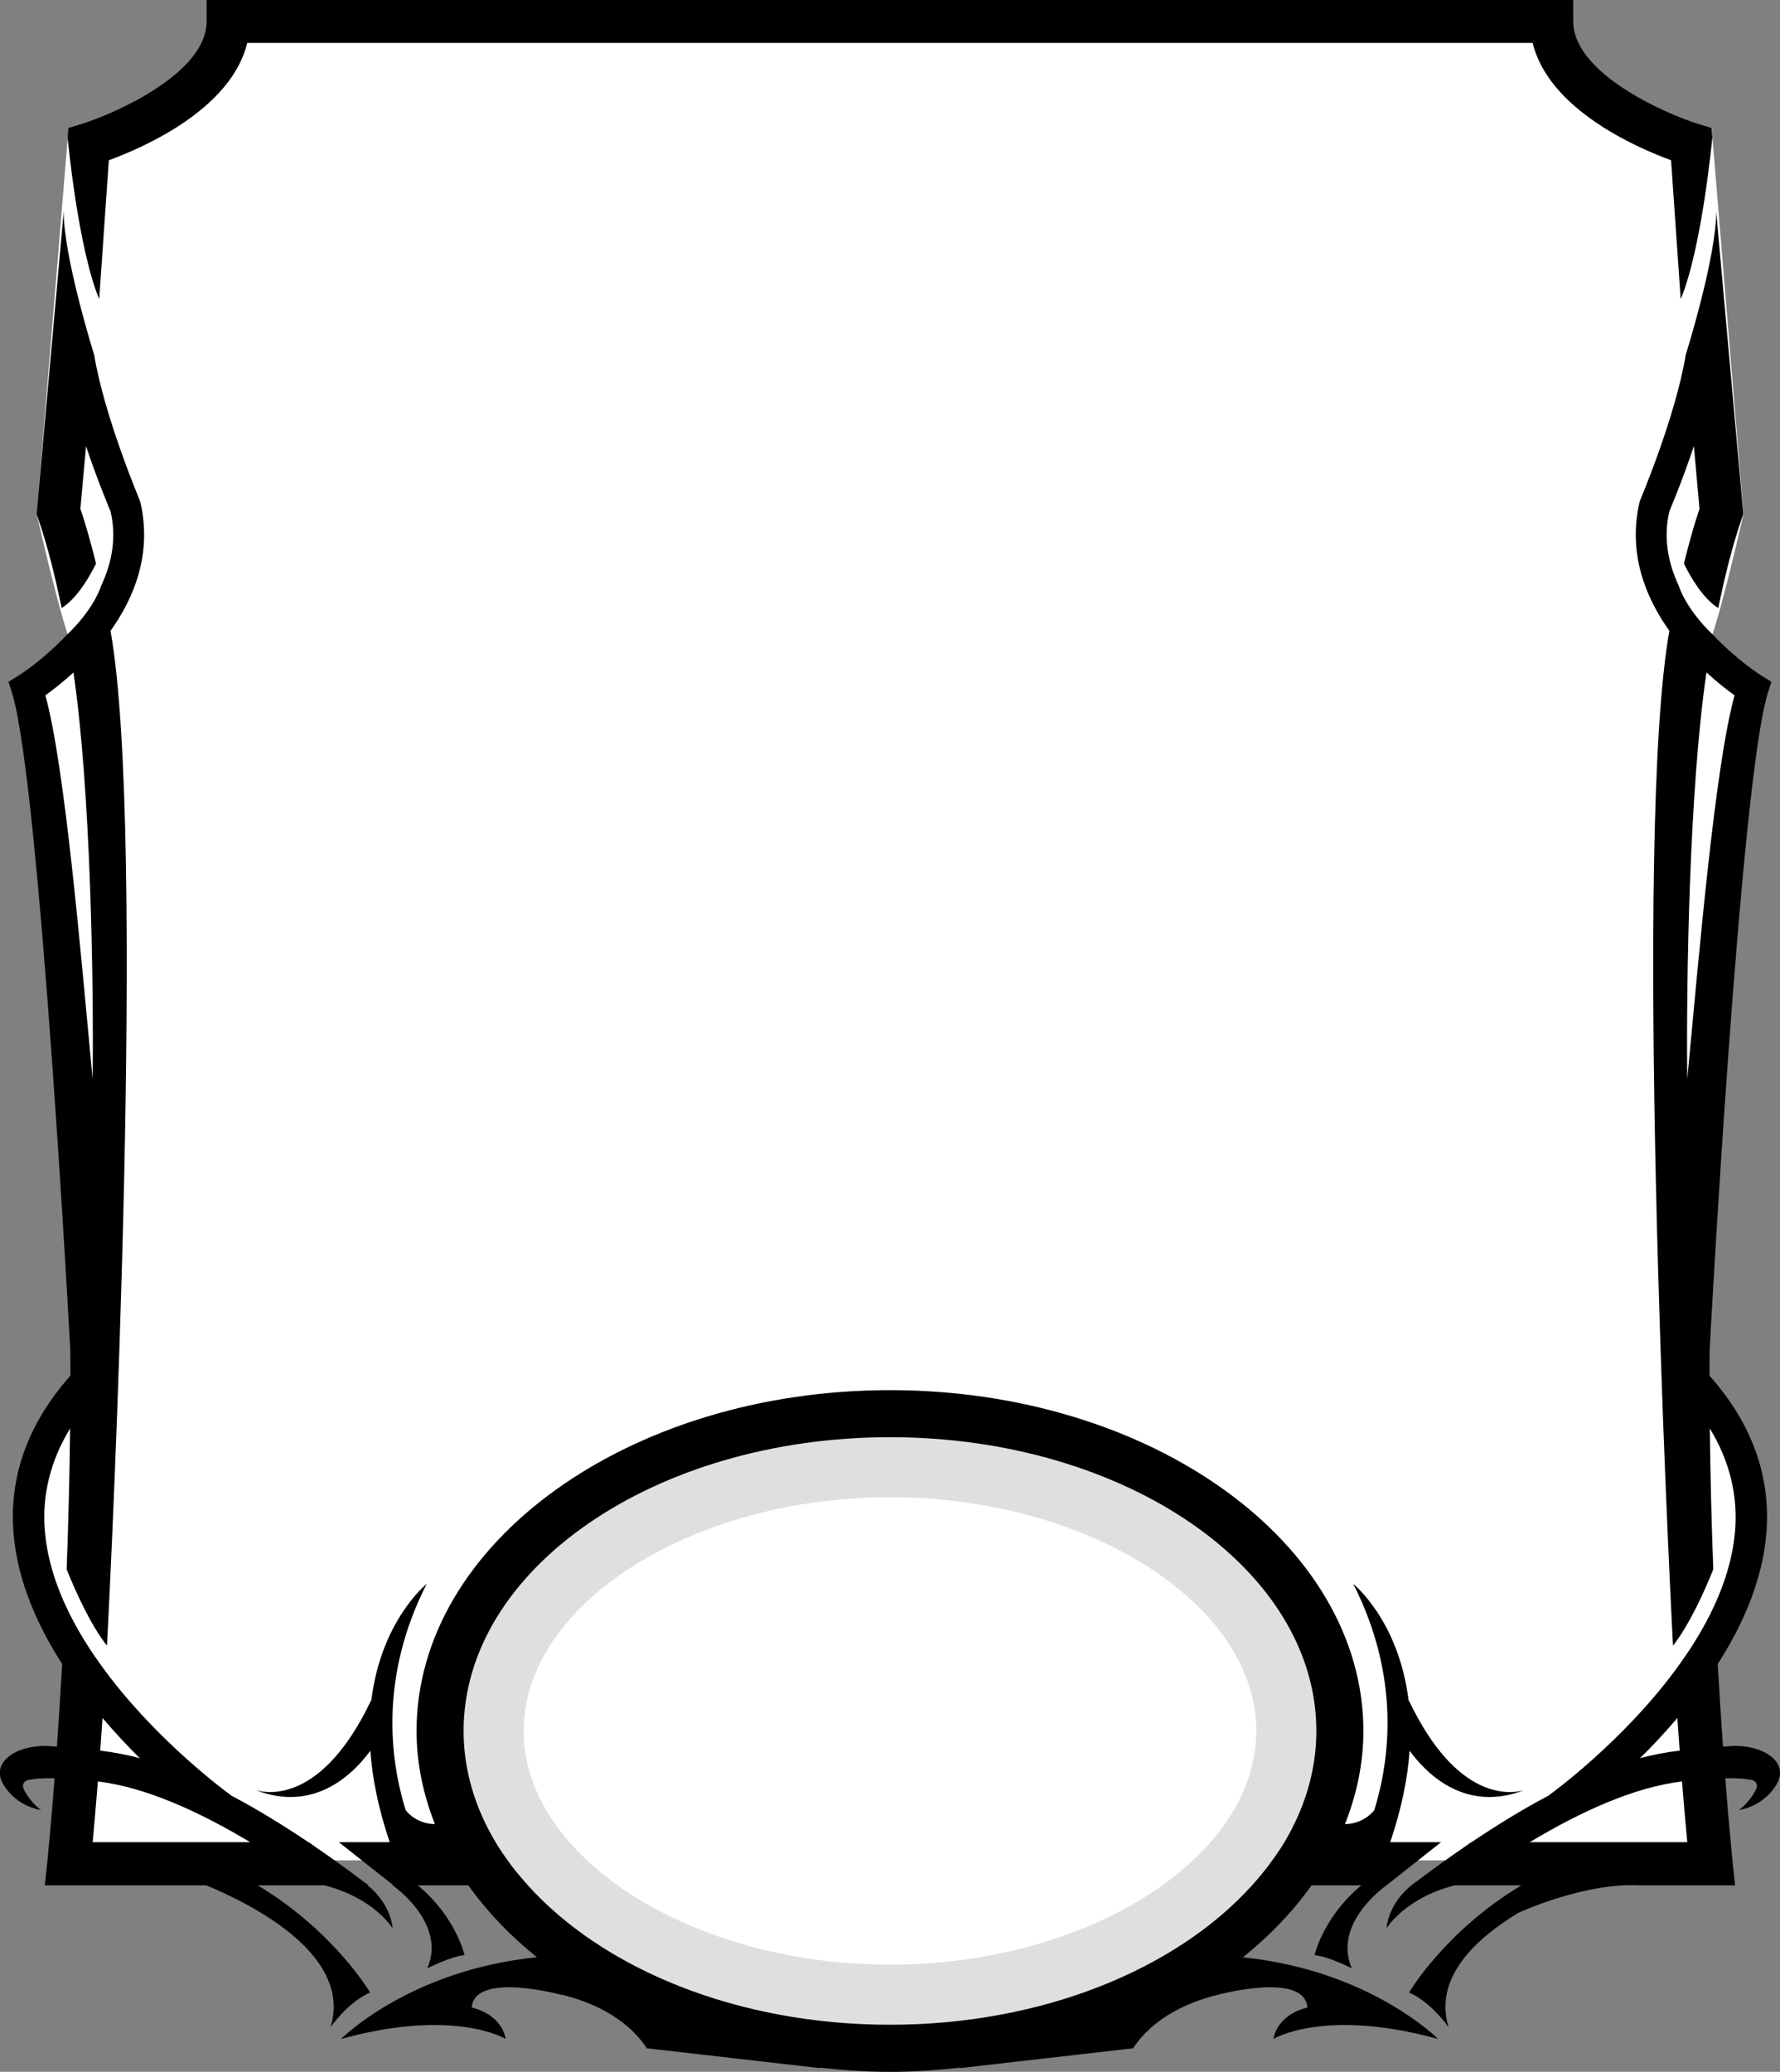 <?xml version="1.0" encoding="UTF-8" standalone="no"?>
<!-- Created with Inkscape (http://www.inkscape.org/) -->

<svg
   xmlns:dc="http://purl.org/dc/elements/1.1/"
   xmlns:cc="http://creativecommons.org/ns#"
   xmlns:rdf="http://www.w3.org/1999/02/22-rdf-syntax-ns#"
   xmlns:svg="http://www.w3.org/2000/svg"
   xmlns="http://www.w3.org/2000/svg"
   xmlns:sodipodi="http://sodipodi.sourceforge.net/DTD/sodipodi-0.dtd"
   xmlns:inkscape="http://www.inkscape.org/namespaces/inkscape"
   width="199.459mm"
   height="232.07mm"
   viewBox="0 0 199.459 232.07"
   version="1.1"
   id="svg7494"
   inkscape:version="0.92.3 (2405546, 2018-03-11)"
   sodipodi:docname="attr-4.svg">
  <rect x="0" y="0" width="199.459" height="232.07" fill="#808080" stroke="none"/>
  <defs
     id="defs7488" />
  <sodipodi:namedview
     id="base"
     pagecolor="#ffffff"
     bordercolor="#666666"
     borderopacity="1.0"
     inkscape:pageopacity="0.0"
     inkscape:pageshadow="2"
     inkscape:zoom="0.35"
     inkscape:cx="381.21581"
     inkscape:cy="338.66716"
     inkscape:document-units="mm"
     inkscape:current-layer="layer1"
     showgrid="false"
     inkscape:window-width="1920"
     inkscape:window-height="1017"
     inkscape:window-x="-8"
     inkscape:window-y="-8"
     inkscape:window-maximized="1" />
  <g
     inkscape:label="Layer 1"
     inkscape:groupmode="layer"
     id="layer1"
     transform="translate(-4.97,-6.369)">
    <g
       id="g4164"
       transform="matrix(3.746,0,0,-3.746,7.812,83.043)">
      <path
         d="m 0,0 c 0,0 2.231,-11.25 1.5,-21.5 0,0 -3.125,-3.125 0.25,-8.187 l -0.28,-5.472 h 24.397 24.398 l -0.281,5.472 c 3.375,5.062 0.25,8.187 0.25,8.187 -0.731,10.25 1.5,21.5 1.5,21.5 l -1.437,1.062 c 0.312,0.563 1.098,4.029 1.098,4.029 L 50.443,16.636 C 47.59,15.459 45.75,19.775 45.75,19.775 H 25.867 5.984 c 0,0 -1.839,-4.316 -4.693,-3.139 L 0.34,5.091 c 0,0 0.785,-3.466 1.097,-4.029 z"
         style="fill:#ffffff;fill-opacity:1;fill-rule:nonzero;stroke:none"
         id="path4166"
         inkscape:connector-curvature="0" />
    </g>
    <g
       id="g4168"
       transform="matrix(3.746,0,0,-3.746,104.698,169.403)">
      <path
         d="m 0,0 c 6.731,0 12.208,-3.695 12.208,-8.238 0,-4.543 -5.477,-8.24 -12.208,-8.24 -6.731,0 -12.208,3.697 -12.208,8.24 C -12.208,-3.695 -6.731,0 0,0"
         style="fill:#ffffff;fill-opacity:1;fill-rule:nonzero;stroke:none"
         id="path4170"
         inkscape:connector-curvature="0" />
    </g>
    <g
       id="g4172"
       transform="matrix(3.746,0,0,-3.746,104.698,226.438)">
      <path
         d="m 0,0 c -5.939,0 -10.958,3.201 -10.958,6.989 0,3.788 5.019,6.989 10.958,6.989 5.939,0 10.958,-3.201 10.958,-6.989 C 10.958,3.201 5.939,0 0,0 m 0,-2.5 c 7.434,0 13.458,4.249 13.458,9.489 0,5.24 -6.024,9.489 -13.458,9.489 -7.433,0 -13.458,-4.249 -13.458,-9.489 0,-5.24 6.025,-9.489 13.458,-9.489"
         style="fill:#dedfdf;fill-opacity:1;fill-rule:nonzero;stroke:none"
         id="path4174"
         inkscape:connector-curvature="0" />
    </g>
    <g
       id="g4176"
       transform="matrix(3.746,0,0,-3.746,151.935,217.55)">
      <path
         d="M 0,0 H 1.489 C 0.342,-0.953 0.091,-2.088 0.091,-2.088 0.501,-2.123 1.204,-2.482 1.204,-2.482 0.618,-1.114 2.242,0 2.242,0 L 3.875,1.291 H 2.354 C 2.699,2.31 2.877,3.221 2.934,4.025 3.474,3.289 4.627,2.181 6.357,2.845 5.965,2.732 4.355,2.498 2.909,5.531 L 2.904,5.516 C 2.615,7.921 1.248,9.013 1.248,9.013 2.667,6.223 2.34,3.746 1.878,2.25 1.869,2.238 1.581,1.84 1,1.83 c 0.352,0.887 0.551,1.818 0.551,2.785 0,5.619 -6.354,10.192 -14.161,10.192 -7.81,0 -14.162,-4.573 -14.162,-10.192 0,-0.967 0.2,-1.898 0.549,-2.785 -0.58,0.01 -0.868,0.408 -0.876,0.42 -0.462,1.496 -0.79,3.973 0.63,6.763 0,0 -1.369,-1.092 -1.657,-3.497 l -0.005,0.015 c -1.446,-3.033 -3.055,-2.799 -3.448,-2.686 1.729,-0.664 2.884,0.444 3.425,1.18 0.056,-0.804 0.234,-1.715 0.579,-2.734 h -1.522 L -27.476,0.01 -27.487,0 c 0,0 1.624,-1.114 1.038,-2.482 0,0 0.703,0.359 1.113,0.394 0,0 -0.251,1.135 -1.398,2.088 h 1.512 c 0.555,-0.781 1.245,-1.502 2.05,-2.151 -3.82,-0.383 -5.859,-2.443 -5.859,-2.443 3.402,0.938 4.927,0 4.927,0 -0.156,0.781 -1.017,0.938 -1.017,0.938 0.078,1.094 2.702,0.377 2.702,0.377 l 0.004,0.006 c 0.805,-0.199 1.891,-0.633 2.532,-1.6 l 5.188,-0.594 -0.041,0.018 c 0.695,-0.076 1.401,-0.128 2.126,-0.128 0.723,0 1.43,0.052 2.126,0.128 l -0.043,-0.018 5.188,0.594 c 0.636,0.958 1.708,1.393 2.513,1.594 0,0 2.624,0.717 2.702,-0.377 0,0 -0.861,-0.157 -1.018,-0.938 0,0 1.526,0.938 4.927,0 0,0 -2.029,2.053 -5.837,2.441 C -1.247,-1.504 -0.556,-0.783 0,0 m -23.442,0 v 0 c -0.181,0.202 -0.353,0.408 -0.514,0.618 -0.015,0.023 -0.03,0.046 -0.046,0.069 -0.146,0.196 -0.284,0.395 -0.406,0.602 -0.613,1.027 -0.957,2.149 -0.957,3.326 0,4.844 5.722,8.785 12.755,8.785 C -5.578,13.4 0.144,9.459 0.144,4.615 0.144,3.438 -0.2,2.314 -0.812,1.287 -0.936,1.082 -1.073,0.883 -1.219,0.687 -1.235,0.664 -1.249,0.642 -1.267,0.618 -1.426,0.408 -1.598,0.202 -1.779,0 -4.03,-2.497 -8.038,-4.169 -12.61,-4.169 c -4.574,0 -8.58,1.672 -10.832,4.169 M 9.816,41.38 C 9.454,39.842 9.984,38.521 10.704,37.512 9.621,31.421 10.676,9.69 10.813,7.166 c 0.501,0.638 0.958,1.668 1.205,2.284 -0.051,1.316 -0.087,2.738 -0.105,4.212 0.591,-0.969 0.849,-2.002 0.754,-3.09 C 12.557,9.314 12.006,8.1 11.29,7.016 11.254,6.961 11.222,6.915 11.189,6.867 11.092,6.725 10.991,6.584 10.89,6.446 10.868,6.417 10.855,6.399 10.855,6.399 V 6.398 C 9.278,4.283 7.232,2.787 7.078,2.676 6.302,2.268 5.533,1.79 4.787,1.291 H 4.775 L 4.609,1.172 C 4.09,0.816 3.586,0.452 3.101,0.085 L 2.983,0 h 0.006 c 0,0 -0.659,-0.479 -0.747,-1.285 0,0 0.556,0.911 2.045,1.285 H 4.573 5.786 6.277 C 3.98,-1.381 2.917,-3.205 2.917,-3.205 3.591,-3.499 4.099,-4.242 4.099,-4.242 3.65,-2.774 4.894,-1.606 6.185,-0.822 6.298,-0.771 8.2,0.085 9.808,0 h 2.863 l -0.077,0.715 c -0.004,0.049 -0.1,0.968 -0.217,2.488 0.184,0.002 0.37,-0.002 0.553,-0.017 h 10e-4 C 13.019,3.178 13.1,3.162 13.182,3.148 13.295,3.104 13.383,3.014 13.271,2.816 13.051,2.425 12.782,2.253 12.782,2.253 c 0,0 0.71,0.075 1.125,0.759 0.417,0.685 -0.44,1.228 -1.419,1.148 V 4.158 c -0.054,0 -0.12,-0.006 -0.18,-0.009 -0.052,0.733 -0.106,1.561 -0.157,2.47 0.749,1.167 1.328,2.481 1.451,3.867 0.152,1.726 -0.425,3.323 -1.699,4.755 0,0.253 0.003,0.511 0.005,0.767 0,0 0.907,16.93 1.738,19.635 l 0.11,0.345 -0.311,0.192 c -0.014,0.008 -0.736,0.467 -1.445,1.224 0,0 -0.746,0.668 -1.023,1.473 -0.306,0.658 -0.46,1.404 -0.273,2.21 0.031,0.071 0.379,0.892 0.733,1.948 l 0.168,-1.875 c -0.175,-0.517 -0.325,-1.07 -0.466,-1.637 0.197,-0.403 0.567,-1.04 1.027,-1.331 0.197,0.949 0.421,1.863 0.704,2.678 l 0.046,0.132 -0.812,9.053 C 12.115,48.701 11.193,45.762 11.193,45.762 10.888,43.912 9.851,41.473 9.816,41.38 M 10.943,5.003 C 10.966,4.664 10.989,4.335 11.012,4.028 10.624,3.982 10.231,3.911 9.827,3.801 10.191,4.159 10.57,4.565 10.943,5.003 M 6.529,1.291 c 1.552,0.932 3.144,1.647 4.553,1.815 0.061,-0.76 0.116,-1.381 0.158,-1.815 z m 5.285,34.977 c 0.329,-0.302 0.629,-0.535 0.84,-0.685 -0.59,-2.138 -1.061,-7.753 -1.415,-11.476 -0.033,2.944 0.06,8.674 0.575,12.161 m -48.079,11.161 c -0.641,1.55 -0.945,4.838 -0.945,4.838 l 0.022,0.28 0.414,0.127 c 0.967,0.301 3.723,1.507 3.723,3.062 v 0.646 H 7.828 v -0.646 c 0,-1.555 2.757,-2.761 3.725,-3.062 l 0.412,-0.127 0.024,-0.28 c 0,0 -0.304,-3.288 -0.946,-4.838 l -0.288,4.154 c -1.067,0.392 -3.66,1.532 -4.14,3.508 h -38.452 c -0.479,-1.976 -3.073,-3.116 -4.14,-3.508 z M -39.13,3.012 c 0.417,-0.684 1.126,-0.759 1.126,-0.759 0,0 -0.268,0.172 -0.489,0.563 -0.111,0.198 -0.025,0.288 0.09,0.332 0.083,0.014 0.163,0.03 0.251,0.038 h 0.002 c 0.181,0.015 0.368,0.019 0.55,0.017 -0.117,-1.52 -0.211,-2.439 -0.216,-2.488 L -37.893,0 h 4.83 c 1.45,-0.602 4.372,-2.107 3.719,-4.242 0,0 0.508,0.743 1.182,1.037 0,0 -1.064,1.824 -3.361,3.205 h 0.498 1.23 0.262 c 1.49,-0.374 2.046,-1.285 2.046,-1.285 C -27.575,-0.479 -28.236,0 -28.236,0 h 0.025 0.006 l -0.117,0.085 c -0.485,0.367 -0.989,0.731 -1.51,1.087 l -0.164,0.119 h -0.012 c -0.746,0.499 -1.515,0.977 -2.293,1.385 -0.154,0.111 -2.199,1.607 -3.775,3.722 v 0.001 c 0,0 -0.014,0.018 -0.035,0.047 -0.102,0.138 -0.202,0.279 -0.299,0.421 -0.033,0.048 -0.067,0.094 -0.101,0.149 -0.716,1.084 -1.267,2.298 -1.378,3.556 -0.095,1.088 0.164,2.121 0.754,3.09 -0.017,-1.474 -0.054,-2.896 -0.104,-4.212 0.247,-0.616 0.703,-1.646 1.206,-2.284 0.137,2.524 1.191,24.255 0.107,30.346 0.721,1.009 1.25,2.33 0.887,3.868 -0.033,0.093 -1.07,2.532 -1.376,4.382 0,0 -0.922,2.939 -0.911,4.293 l -0.812,-9.053 0.046,-0.132 c 0.284,-0.815 0.508,-1.729 0.703,-2.678 0.461,0.291 0.83,0.928 1.03,1.331 -0.142,0.567 -0.292,1.12 -0.469,1.637 l 0.169,1.875 c 0.353,-1.056 0.702,-1.877 0.733,-1.948 0.188,-0.806 0.033,-1.552 -0.273,-2.21 -0.278,-0.805 -1.023,-1.473 -1.023,-1.473 -0.709,-0.757 -1.431,-1.216 -1.446,-1.224 l -0.309,-0.192 0.108,-0.345 c 0.832,-2.705 1.739,-19.635 1.739,-19.635 0.002,-0.256 0.005,-0.514 0.005,-0.767 -1.272,-1.432 -1.851,-3.029 -1.699,-4.755 0.123,-1.386 0.701,-2.7 1.451,-3.867 -0.051,-0.909 -0.105,-1.737 -0.156,-2.47 -0.061,0.003 -0.125,0.009 -0.182,0.009 l 10e-4,0.002 c -0.978,0.08 -1.835,-0.463 -1.42,-1.148 m 2.964,1.991 c 0.374,-0.438 0.754,-0.844 1.117,-1.202 -0.404,0.11 -0.797,0.181 -1.185,0.227 0.023,0.307 0.046,0.636 0.068,0.975 m -0.138,-1.897 c 1.409,-0.168 3.001,-0.883 4.554,-1.815 h -4.711 c 0.04,0.434 0.096,1.055 0.157,1.815 m -1.571,32.477 c 0.21,0.15 0.511,0.383 0.84,0.685 0.514,-3.487 0.607,-9.217 0.574,-12.161 -0.353,3.723 -0.824,9.338 -1.414,11.476"
         style="fill:#000000;fill-opacity:1;fill-rule:nonzero;stroke:none"
         id="path4178"
         inkscape:connector-curvature="0" />
    </g>
  </g>
</svg>
